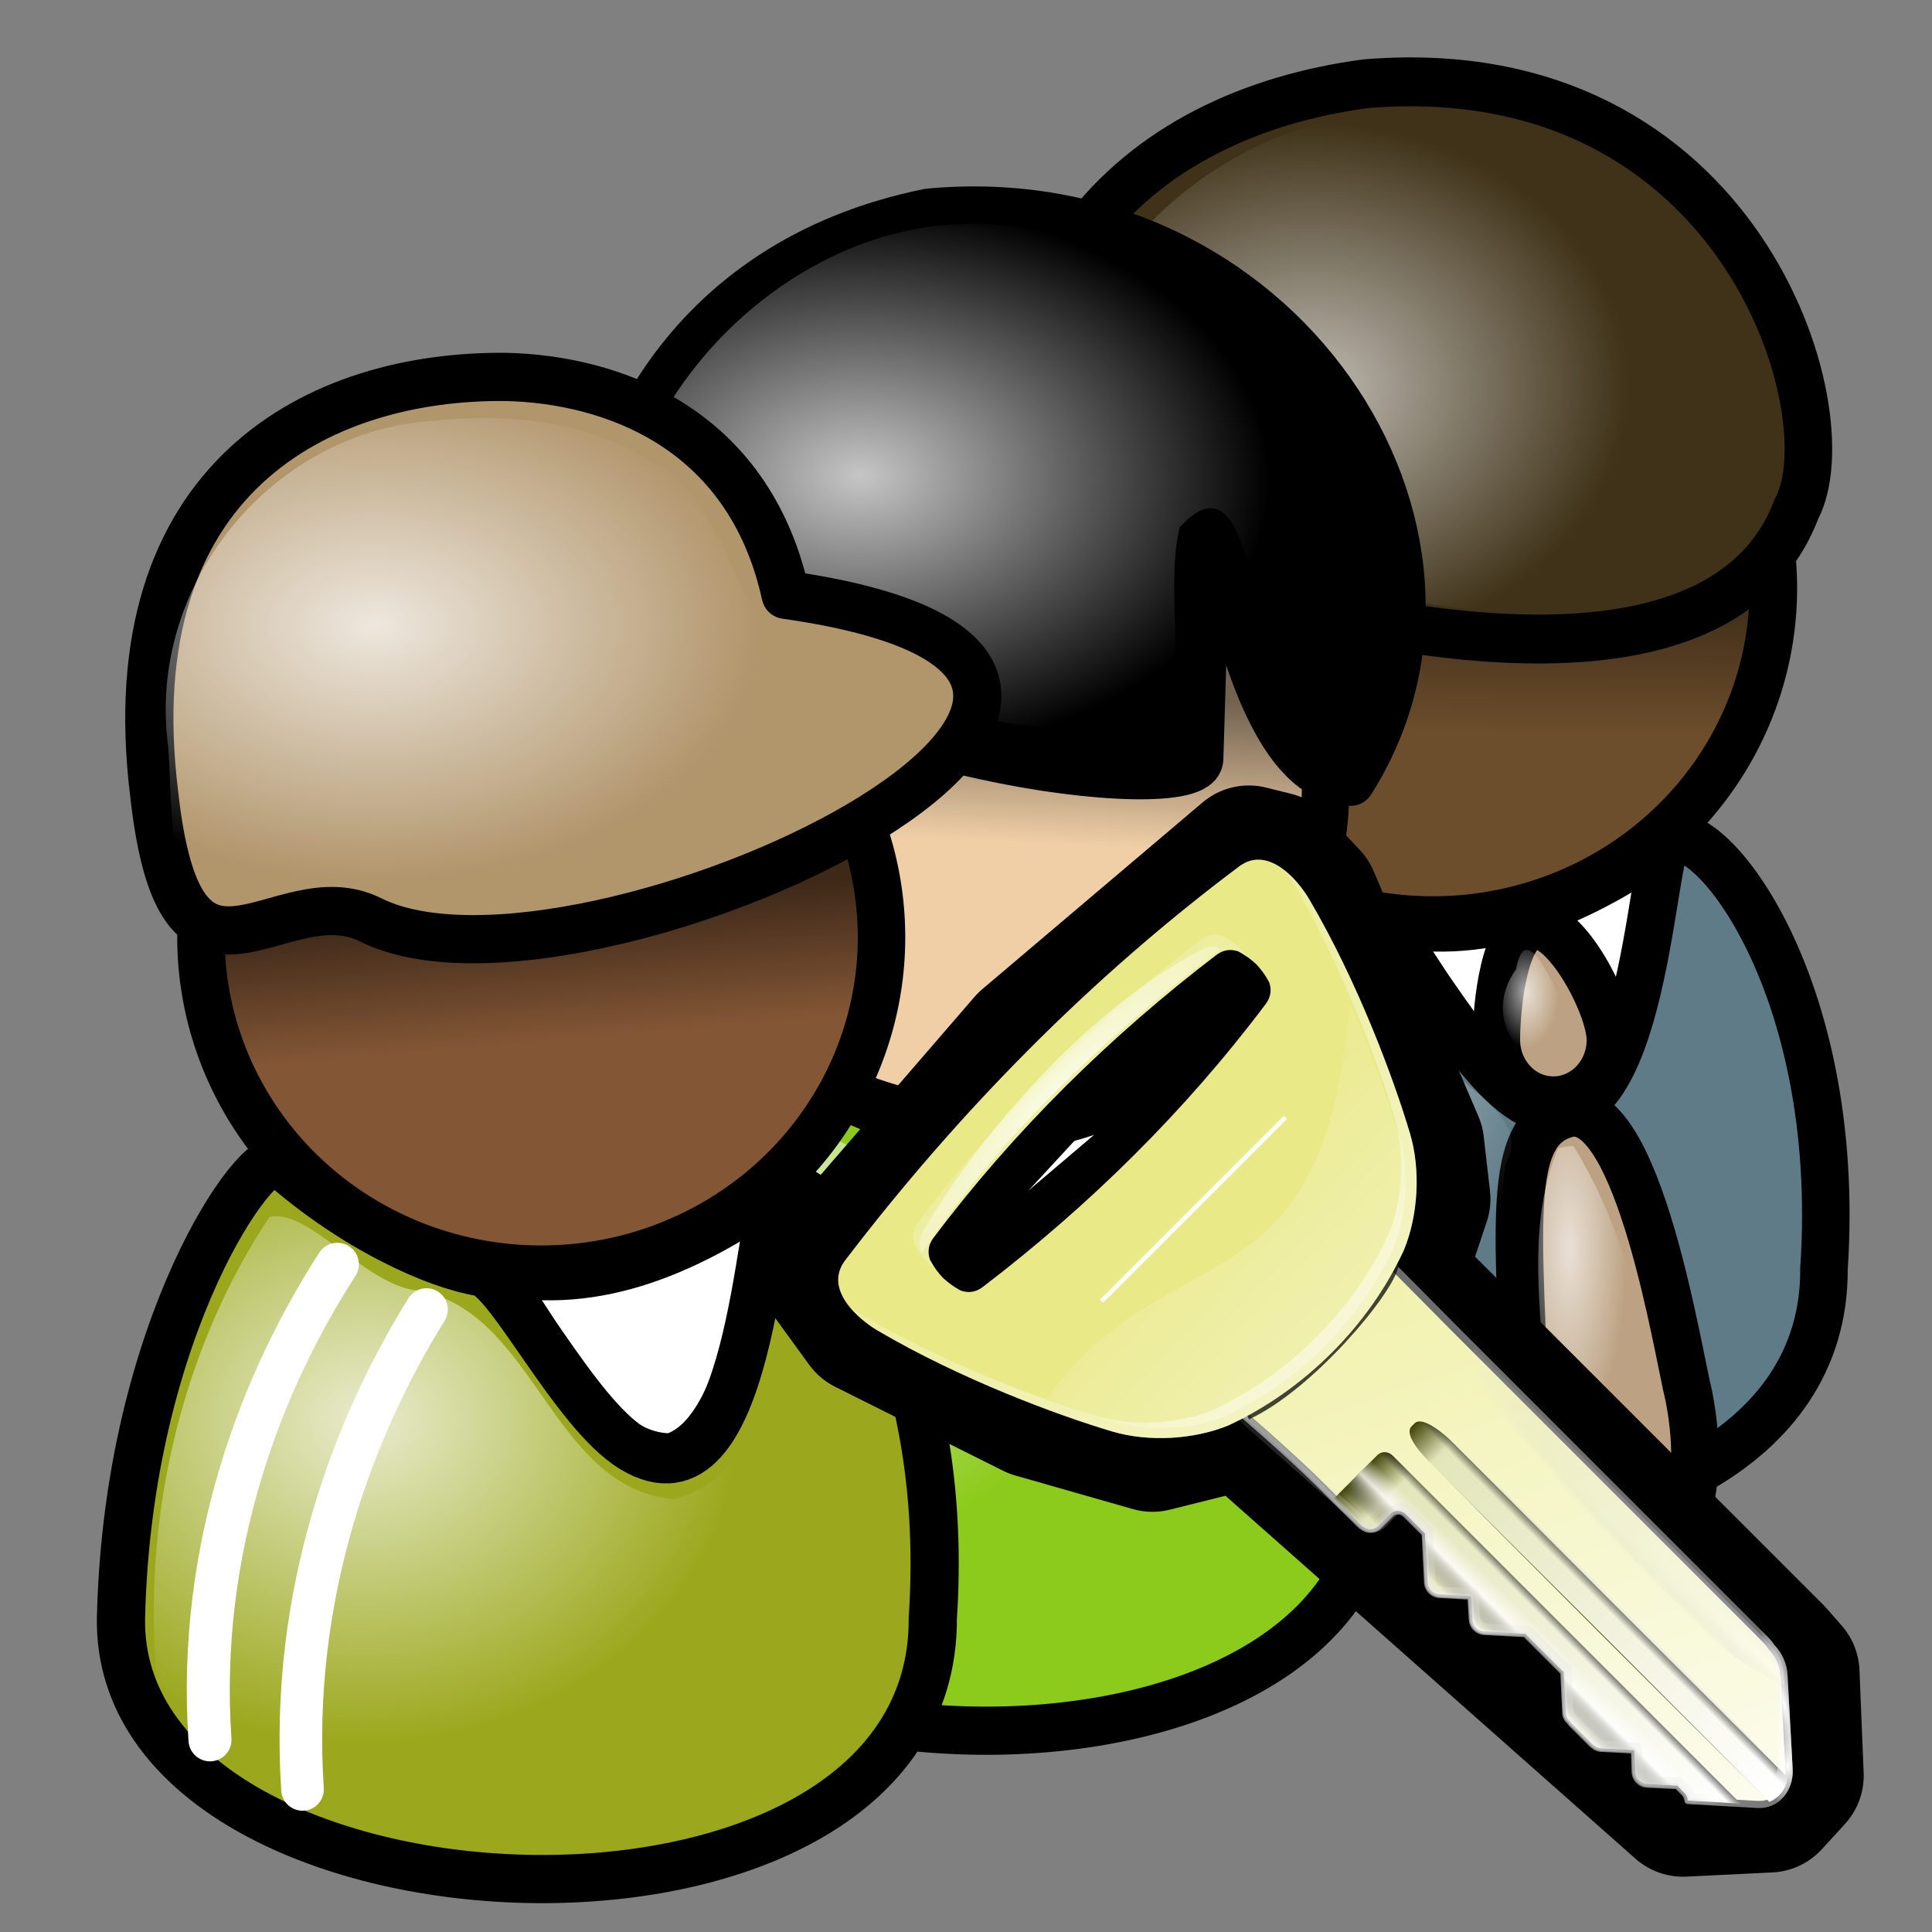 <?xml version="1.0" encoding="UTF-8" standalone="no"?>
<!-- Created with Inkscape (http://www.inkscape.org/) -->
<svg
   xmlns:dc="http://purl.org/dc/elements/1.1/"
   xmlns:cc="http://creativecommons.org/ns#"
   xmlns:rdf="http://www.w3.org/1999/02/22-rdf-syntax-ns#"
   xmlns:svg="http://www.w3.org/2000/svg"
   xmlns="http://www.w3.org/2000/svg"
   xmlns:xlink="http://www.w3.org/1999/xlink"
   xmlns:sodipodi="http://sodipodi.sourceforge.net/DTD/sodipodi-0.dtd"
   xmlns:inkscape="http://www.inkscape.org/namespaces/inkscape"
   height="400"
   id="svg1753"
   inkscape:export-filename="D:\web\xampp\htdocs\limesurvey\images\usergroup.png"
   inkscape:export-xdpi="9"
   inkscape:export-ydpi="9"
   inkscape:version="0.46"
   sodipodi:docbase="D:\Down\original art"
   sodipodi:docname="usergroup.svg"
   sodipodi:version="0.32"
   width="400"
   version="1.0"
   inkscape:output_extension="org.inkscape.output.svg.inkscape">
  <rect width="100%" height="100%" fill="#808080" stroke="none"/>
  <defs
     id="defs1755">
    <linearGradient
       inkscape:collect="always"
       xlink:href="#linearGradient3893"
       id="linearGradient4714"
       gradientUnits="userSpaceOnUse"
       gradientTransform="matrix(-0.81,0.81,-0.81,-0.81,213.315,61.59)"
       x1="97.785"
       y1="82.463"
       x2="97.785"
       y2="147.952" />
    <linearGradient
       inkscape:collect="always"
       xlink:href="#linearGradient3893"
       id="linearGradient4712"
       gradientUnits="userSpaceOnUse"
       gradientTransform="matrix(-0.776,0.776,-0.776,-0.776,243.36,24.197)"
       x1="153.06"
       y1="83.62"
       x2="153.599"
       y2="114.203" />
    <linearGradient
       id="linearGradient3893">
      <stop
         style="stop-color:white;stop-opacity:1"
         offset="0"
         id="stop3895" />
      <stop
         style="stop-color:white;stop-opacity:0"
         offset="1"
         id="stop3897" />
    </linearGradient>
    <radialGradient
       inkscape:collect="always"
       xlink:href="#linearGradient3893"
       id="radialGradient4710"
       gradientUnits="userSpaceOnUse"
       gradientTransform="matrix(-1.446,1.446,-0.24,-0.24,201.558,-68.898)"
       cx="93.312"
       cy="118.811"
       fx="93.312"
       fy="118.811"
       r="19.5" />
    <radialGradient
       inkscape:collect="always"
       xlink:href="#linearGradient4598"
       id="radialGradient4708"
       gradientUnits="userSpaceOnUse"
       gradientTransform="matrix(-0.16,3.11219e-2,-0.199,-1.021,145.906,149.476)"
       cx="136.016"
       cy="50.695"
       fx="136.016"
       fy="50.695"
       r="10.074" />
    <linearGradient
       id="linearGradient4598">
      <stop
         style="stop-color:white;stop-opacity:1"
         offset="0"
         id="stop4600" />
      <stop
         style="stop-color:white;stop-opacity:0"
         offset="1"
         id="stop4602" />
    </linearGradient>
    <radialGradient
       inkscape:collect="always"
       xlink:href="#linearGradient4598"
       id="radialGradient4706"
       gradientUnits="userSpaceOnUse"
       gradientTransform="matrix(-0.162,-1.5616123e-2,4.2734737e-2,-0.443,125.539,132.183)"
       cx="81.995"
       cy="50.862"
       fx="81.995"
       fy="50.862"
       r="10.074" />
    <radialGradient
       inkscape:collect="always"
       xlink:href="#linearGradient3146"
       id="radialGradient4704"
       gradientUnits="userSpaceOnUse"
       gradientTransform="matrix(0.561,0.561,4.4384256e-3,-4.4384256e-3,43.072,38.736)"
       cx="96.35"
       cy="66.807"
       fx="96.35"
       fy="66.807"
       r="31.65" />
    <linearGradient
       id="linearGradient3205">
      <stop
         style="stop-color:#575807;stop-opacity:1;"
         offset="0"
         id="stop3207" />
      <stop
         style="stop-color:black;stop-opacity:0"
         offset="1"
         id="stop3210" />
    </linearGradient>
    <radialGradient
       inkscape:collect="always"
       xlink:href="#linearGradient3205"
       id="radialGradient4702"
       gradientUnits="userSpaceOnUse"
       gradientTransform="matrix(0.561,0.561,1.7368026e-3,-1.7368026e-3,41.043,40.924)"
       cx="96.095"
       cy="62.475"
       fx="96.095"
       fy="62.475"
       r="30.95" />
    <radialGradient
       inkscape:collect="always"
       xlink:href="#linearGradient3146"
       id="radialGradient4700"
       gradientUnits="userSpaceOnUse"
       gradientTransform="matrix(0.82,0.82,8.7319387e-2,-8.7319387e-2,18.808,15.369)"
       cx="92.454"
       cy="71.239"
       fx="109.071"
       fy="64.12"
       r="29.345" />
    <radialGradient
       inkscape:collect="always"
       xlink:href="#linearGradient3146"
       id="radialGradient4698"
       gradientUnits="userSpaceOnUse"
       gradientTransform="matrix(0.552,0.389,6.0445562e-2,-9.375247e-2,27.294,62.087)"
       cx="40.083"
       cy="3.68"
       fx="40.083"
       fy="3.68"
       r="63.894" />
    <radialGradient
       inkscape:collect="always"
       xlink:href="#linearGradient3146"
       id="radialGradient4696"
       gradientUnits="userSpaceOnUse"
       gradientTransform="matrix(0.522,0.522,7.8526828e-2,-7.852668e-2,29.6,49.261)"
       cx="98.228"
       cy="44.294"
       fx="98.228"
       fy="44.294"
       r="63.894" />
    <linearGradient
       id="linearGradient3146">
      <stop
         style="stop-color:white;stop-opacity:1"
         offset="0"
         id="stop3148" />
      <stop
         style="stop-color:white;stop-opacity:0.498"
         offset="0"
         id="stop3183" />
      <stop
         style="stop-color:#ccc;stop-opacity:0.247"
         offset="0.75"
         id="stop3185" />
      <stop
         style="stop-color:white;stop-opacity:0"
         offset="1"
         id="stop3150" />
    </linearGradient>
    <radialGradient
       inkscape:collect="always"
       xlink:href="#linearGradient3146"
       id="radialGradient4694"
       gradientUnits="userSpaceOnUse"
       gradientTransform="matrix(0.522,0.522,7.8526828e-2,-7.852668e-2,29.6,49.261)"
       cx="98.228"
       cy="44.294"
       fx="98.228"
       fy="44.294"
       r="63.894" />
    <linearGradient
       id="linearGradient2930">
      <stop
         style="stop-color:black;stop-opacity:0.502"
         offset="0"
         id="stop2932" />
      <stop
         style="stop-color:black;stop-opacity:0"
         offset="0.137"
         id="stop2938" />
      <stop
         style="stop-color:white;stop-opacity:0"
         offset="0.295"
         id="stop2940" />
      <stop
         style="stop-color:white;stop-opacity:0.791"
         offset="0.585"
         id="stop2942" />
      <stop
         style="stop-color:black;stop-opacity:0"
         offset="1"
         id="stop2934" />
    </linearGradient>
    <linearGradient
       inkscape:collect="always"
       xlink:href="#linearGradient2930"
       id="linearGradient4692"
       gradientUnits="userSpaceOnUse"
       gradientTransform="matrix(0.611,0.611,0.547,-0.547,1.162,68.36)"
       x1="94.156"
       y1="58.844"
       x2="94.156"
       y2="50.607" />
    <linearGradient
       id="linearGradient2917">
      <stop
         style="stop-color:black;stop-opacity:1"
         offset="0"
         id="stop2919" />
      <stop
         style="stop-color:black;stop-opacity:0"
         offset="1"
         id="stop2921" />
    </linearGradient>
    <linearGradient
       inkscape:collect="always"
       xlink:href="#linearGradient2917"
       id="linearGradient4690"
       gradientUnits="userSpaceOnUse"
       gradientTransform="matrix(0.611,0.611,0.547,-0.547,1.162,68.36)"
       x1="94.478"
       y1="67.147"
       x2="94.478"
       y2="64.643" />
    <linearGradient
       inkscape:collect="always"
       xlink:href="#linearGradient2890"
       id="linearGradient4688"
       gradientUnits="userSpaceOnUse"
       gradientTransform="matrix(0.611,0.611,0.547,-0.547,1.162,68.36)"
       x1="64.156"
       y1="63.797"
       x2="127.315"
       y2="63.797" />
    <linearGradient
       id="linearGradient2890">
      <stop
         style="stop-color:#3f4206;stop-opacity:1;"
         offset="0"
         id="stop2892" />
      <stop
         style="stop-color:#e3e5b9;stop-opacity:1;"
         offset="0.077"
         id="stop2898" />
      <stop
         style="stop-color:white;stop-opacity:1"
         offset="1"
         id="stop2894" />
    </linearGradient>
    <linearGradient
       inkscape:collect="always"
       xlink:href="#linearGradient2890"
       id="linearGradient4686"
       gradientUnits="userSpaceOnUse"
       gradientTransform="matrix(0.611,0.611,0.547,-0.547,1.162,68.36)"
       x1="63.498"
       y1="49.156"
       x2="124.625"
       y2="49.156" />
    <linearGradient
       id="linearGradient3160">
      <stop
         style="stop-color:#656565;stop-opacity:1"
         offset="0"
         id="stop3162" />
      <stop
         style="stop-color:#a6a6a6;stop-opacity:1"
         offset="1"
         id="stop3164" />
    </linearGradient>
    <linearGradient
       inkscape:collect="always"
       xlink:href="#linearGradient3160"
       id="linearGradient4684"
       gradientUnits="userSpaceOnUse"
       gradientTransform="matrix(0.561,0.561,0.502,-0.502,9.766,72.201)"
       x1="34.981"
       y1="89.297"
       x2="34.981"
       y2="6.875" />
    <linearGradient
       id="linearGradient3225">
      <stop
         style="stop-color:white;stop-opacity:1"
         offset="0"
         id="stop3227" />
      <stop
         style="stop-color:#e7e874;stop-opacity:1;"
         offset="1"
         id="stop3229" />
    </linearGradient>
    <linearGradient
       inkscape:collect="always"
       xlink:href="#linearGradient3225"
       id="linearGradient4682"
       gradientUnits="userSpaceOnUse"
       gradientTransform="matrix(0.611,0.611,0.547,-0.547,1.162,68.36)"
       x1="132.779"
       y1="22.708"
       x2="-20.654"
       y2="91.103" />
    <inkscape:perspective
       sodipodi:type="inkscape:persp3d"
       inkscape:vp_x="0 : 200 : 1"
       inkscape:vp_y="0 : 1000 : 0"
       inkscape:vp_z="400 : 200 : 1"
       inkscape:persp3d-origin="200 : 133.33333 : 1"
       id="perspective5020" />
    <linearGradient
       id="linearGradient4358">
      <stop
         id="stop4359"
         offset="0"
         style="stop-color:#000;stop-opacity:1;" />
      <stop
         id="stop4360"
         offset="1"
         style="stop-color:#fff;stop-opacity:1;" />
    </linearGradient>
    <linearGradient
       id="linearGradient4362">
      <stop
         id="stop4363"
         offset="0"
         style="stop-color:#ffffff;stop-opacity:0.667;" />
      <stop
         id="stop4364"
         offset="1"
         style="stop-color:#ffffff;stop-opacity:0;" />
    </linearGradient>
    <linearGradient
       id="linearGradient4376">
      <stop
         id="stop4377"
         offset="0"
         style="stop-color:#000000;stop-opacity:0.526;" />
      <stop
         id="stop4378"
         offset="1"
         style="stop-color:#000000;stop-opacity:0;" />
    </linearGradient>
    <linearGradient
       id="linearGradient4384">
      <stop
         id="stop4385"
         offset="0"
         style="stop-color:#ffffff;stop-opacity:0.775;" />
      <stop
         id="stop4386"
         offset="1"
         style="stop-color:#ffffff;stop-opacity:0;" />
    </linearGradient>
    <linearGradient
       id="linearGradient1815"
       inkscape:collect="always"
       x1="0.568"
       x2="0.56"
       xlink:href="#linearGradient4376"
       y1="1.8492152e-015"
       y2="0.469" />
    <radialGradient
       cx="0.34"
       cy="0.453"
       fx="0.347"
       fy="0.461"
       id="radialGradient1818"
       inkscape:collect="always"
       r="0.432"
       xlink:href="#linearGradient4362" />
    <radialGradient
       cx="0.273"
       cy="0.312"
       fx="0.28"
       fy="0.305"
       id="radialGradient1822"
       inkscape:collect="always"
       r="0.4"
       xlink:href="#linearGradient4362" />
    <radialGradient
       cx="0.22"
       cy="0.242"
       fx="0.26"
       fy="0.258"
       id="radialGradient1824"
       inkscape:collect="always"
       r="0.5"
       xlink:href="#linearGradient4362" />
    <radialGradient
       cx="0.349"
       cy="0.375"
       fx="0.349"
       fy="0.375"
       id="radialGradient1828"
       inkscape:collect="always"
       r="0.5"
       xlink:href="#linearGradient4362" />
    <radialGradient
       xlink:href="#linearGradient4384"
       r="27.349"
       inkscape:collect="always"
       id="radialGradient2865"
       fy="91.03"
       fx="39.52"
       cy="91.885"
       cx="39.884"
       gradientTransform="scale(1.095,0.913)"
       gradientUnits="userSpaceOnUse" />
    <radialGradient
       xlink:href="#linearGradient4384"
       r="26.432"
       inkscape:collect="always"
       id="radialGradient2862"
       fy="29.104"
       fx="42.672"
       cy="29.482"
       cx="42.425"
       gradientTransform="scale(1.234,0.81)"
       gradientUnits="userSpaceOnUse" />
    <linearGradient
       y2="58.102"
       y1="45.501"
       xlink:href="#linearGradient4376"
       x2="51.493"
       x1="52.12"
       inkscape:collect="always"
       id="linearGradient2860"
       gradientTransform="scale(1.099,0.91)"
       gradientUnits="userSpaceOnUse" />
    <linearGradient
       id="linearGradient2006">
      <stop
         style="stop-color:#000;stop-opacity:1;"
         offset="0"
         id="stop2008" />
      <stop
         style="stop-color:#fff;stop-opacity:1;"
         offset="1"
         id="stop2010" />
    </linearGradient>
    <linearGradient
       id="linearGradient2000">
      <stop
         style="stop-color:#ffffff;stop-opacity:0.667;"
         offset="0"
         id="stop2002" />
      <stop
         style="stop-color:#ffffff;stop-opacity:0;"
         offset="1"
         id="stop2004" />
    </linearGradient>
    <linearGradient
       id="linearGradient1994">
      <stop
         style="stop-color:#000000;stop-opacity:0.526;"
         offset="0"
         id="stop1996" />
      <stop
         style="stop-color:#000000;stop-opacity:0;"
         offset="1"
         id="stop1998" />
    </linearGradient>
    <linearGradient
       id="linearGradient1988">
      <stop
         style="stop-color:#ffffff;stop-opacity:0.775;"
         offset="0"
         id="stop1990" />
      <stop
         style="stop-color:#ffffff;stop-opacity:0;"
         offset="1"
         id="stop1992" />
    </linearGradient>
    <radialGradient
       xlink:href="#linearGradient4384"
       r="27.319"
       inkscape:collect="always"
       id="radialGradient2929"
       fy="95.456"
       fx="46.528"
       cy="95.456"
       cx="46.164"
       gradientTransform="scale(1.096,0.912)"
       gradientUnits="userSpaceOnUse" />
    <radialGradient
       xlink:href="#linearGradient4384"
       r="24.41"
       inkscape:collect="always"
       id="radialGradient2927"
       fy="32.698"
       fx="41.394"
       cy="32.698"
       cx="41.394"
       gradientTransform="scale(1.248,0.802)"
       gradientUnits="userSpaceOnUse" />
    <linearGradient
       y2="72.524"
       y1="59.804"
       xlink:href="#linearGradient4376"
       x2="54.228"
       x1="52.531"
       inkscape:collect="always"
       id="linearGradient2925"
       gradientTransform="scale(1.254,0.797)"
       gradientUnits="userSpaceOnUse" />
    <linearGradient
       id="linearGradient2121">
      <stop
         style="stop-color:#000;stop-opacity:1;"
         offset="0"
         id="stop2123" />
      <stop
         style="stop-color:#fff;stop-opacity:1;"
         offset="1"
         id="stop2125" />
    </linearGradient>
    <linearGradient
       id="linearGradient2115">
      <stop
         style="stop-color:#ffffff;stop-opacity:0.667;"
         offset="0"
         id="stop2117" />
      <stop
         style="stop-color:#ffffff;stop-opacity:0;"
         offset="1"
         id="stop2119" />
    </linearGradient>
    <linearGradient
       id="linearGradient2109">
      <stop
         style="stop-color:#000000;stop-opacity:0.526;"
         offset="0"
         id="stop2111" />
      <stop
         style="stop-color:#000000;stop-opacity:0;"
         offset="1"
         id="stop2113" />
    </linearGradient>
    <linearGradient
       id="linearGradient2103">
      <stop
         style="stop-color:#ffffff;stop-opacity:0.775;"
         offset="0"
         id="stop2105" />
      <stop
         style="stop-color:#ffffff;stop-opacity:0;"
         offset="1"
         id="stop2107" />
    </linearGradient>
    <linearGradient
       inkscape:collect="always"
       xlink:href="#linearGradient4376"
       id="linearGradient2176"
       x1="51.551"
       y1="58.03"
       x2="51.228"
       y2="75.77"
       gradientTransform="scale(1.352,0.74)"
       gradientUnits="userSpaceOnUse" />
    <radialGradient
       inkscape:collect="always"
       xlink:href="#linearGradient4362"
       id="radialGradient2178"
       cx="47.825"
       cy="32.838"
       fx="48.241"
       fy="33.247"
       r="22.618"
       gradientTransform="scale(1.122,0.892)"
       gradientUnits="userSpaceOnUse" />
    <radialGradient
       inkscape:collect="always"
       xlink:href="#linearGradient4362"
       id="radialGradient2180"
       cx="45.14"
       cy="88.323"
       fx="45.506"
       fy="87.893"
       r="22.009"
       gradientTransform="scale(1.091,0.916)"
       gradientUnits="userSpaceOnUse" />
    <radialGradient
       inkscape:collect="always"
       xlink:href="#linearGradient4362"
       id="radialGradient2182"
       cx="131.166"
       cy="53.647"
       fx="131.861"
       fy="53.918"
       r="8.685"
       gradientTransform="scale(0.564,1.772)"
       gradientUnits="userSpaceOnUse" />
    <radialGradient
       inkscape:collect="always"
       xlink:href="#linearGradient4362"
       id="radialGradient2184"
       cx="91.339"
       cy="58.806"
       fx="91.339"
       fy="58.806"
       r="3.331"
       gradientTransform="scale(0.776,1.289)"
       gradientUnits="userSpaceOnUse" />
    <linearGradient
       inkscape:collect="always"
       xlink:href="#linearGradient4376"
       id="linearGradient3102"
       gradientUnits="userSpaceOnUse"
       gradientTransform="scale(1.099,0.91)"
       x1="52.12"
       y1="45.501"
       x2="51.493"
       y2="58.102" />
    <radialGradient
       inkscape:collect="always"
       xlink:href="#linearGradient4384"
       id="radialGradient3104"
       gradientUnits="userSpaceOnUse"
       gradientTransform="scale(1.234,0.81)"
       cx="42.425"
       cy="29.482"
       fx="42.672"
       fy="29.104"
       r="26.432" />
    <radialGradient
       inkscape:collect="always"
       xlink:href="#linearGradient4384"
       id="radialGradient3106"
       gradientUnits="userSpaceOnUse"
       gradientTransform="scale(1.095,0.913)"
       cx="39.884"
       cy="91.885"
       fx="39.52"
       fy="91.03"
       r="27.349" />
    <radialGradient
       inkscape:collect="always"
       xlink:href="#linearGradient4384"
       id="radialGradient3111"
       gradientUnits="userSpaceOnUse"
       gradientTransform="matrix(2.872,0,0,2.466,40.103,30.8)"
       cx="39.884"
       cy="91.885"
       fx="39.52"
       fy="91.03"
       r="27.349" />
    <radialGradient
       inkscape:collect="always"
       xlink:href="#linearGradient4384"
       id="radialGradient3114"
       gradientUnits="userSpaceOnUse"
       gradientTransform="matrix(3.237,0,0,2.188,40.103,34.8)"
       cx="42.425"
       cy="29.482"
       fx="42.672"
       fy="29.104"
       r="26.432" />
    <linearGradient
       inkscape:collect="always"
       xlink:href="#linearGradient4376"
       id="linearGradient3117"
       gradientUnits="userSpaceOnUse"
       gradientTransform="matrix(2.883,0,0,2.457,40.103,30.8)"
       x1="52.12"
       y1="45.501"
       x2="51.493"
       y2="58.102" />
    <radialGradient
       inkscape:collect="always"
       xlink:href="#linearGradient4384"
       id="radialGradient3124"
       gradientUnits="userSpaceOnUse"
       gradientTransform="matrix(2.875,0,0,2.463,-57.952,58.705)"
       cx="46.164"
       cy="95.456"
       fx="46.528"
       fy="95.456"
       r="27.319" />
    <radialGradient
       inkscape:collect="always"
       xlink:href="#linearGradient4384"
       id="radialGradient3129"
       gradientUnits="userSpaceOnUse"
       gradientTransform="matrix(3.272,0,0,2.164,-57.952,58.705)"
       cx="41.394"
       cy="32.698"
       fx="41.394"
       fy="32.698"
       r="24.41" />
    <linearGradient
       inkscape:collect="always"
       xlink:href="#linearGradient4376"
       id="linearGradient3132"
       gradientUnits="userSpaceOnUse"
       gradientTransform="matrix(3.29,0,0,2.152,-57.952,58.705)"
       x1="52.531"
       y1="59.804"
       x2="54.228"
       y2="72.524" />
    <linearGradient
       y2="186.928"
       x2="355.932"
       y1="169.246"
       x1="329.03"
       gradientTransform="matrix(6.904,0,0,6.904,-2213.802,-1059.134)"
       gradientUnits="userSpaceOnUse"
       id="linearGradient4587"
       xlink:href="#linearGradient3573"
       inkscape:collect="always" />
    <linearGradient
       y2="196.506"
       x2="353.079"
       y1="155.593"
       x1="305.391"
       gradientTransform="matrix(5.242,0,0,5.242,-1199.678,-217.422)"
       gradientUnits="userSpaceOnUse"
       id="linearGradient1677"
       xlink:href="#linearGradient3573"
       inkscape:collect="always" />
    <linearGradient
       gradientTransform="matrix(2.041,0,0,1.53,-310.469,-1084.197)"
       gradientUnits="userSpaceOnUse"
       y2="855.399"
       x2="306.244"
       y1="795.723"
       x1="224.356"
       id="linearGradient4486"
       xlink:href="#linearGradient4468"
       inkscape:collect="always" />
    <linearGradient
       gradientTransform="matrix(2.041,0,0,1.53,-317.02,-1081.576)"
       gradientUnits="userSpaceOnUse"
       y2="933.877"
       x2="305.634"
       y1="903.048"
       x1="231.958"
       id="linearGradient4484"
       xlink:href="#linearGradient4468"
       inkscape:collect="always" />
    <linearGradient
       gradientUnits="userSpaceOnUse"
       y2="928.008"
       x2="365.602"
       y1="928.008"
       x1="262.135"
       id="linearGradient3313"
       xlink:href="#linearGradient3307"
       inkscape:collect="always" />
    <linearGradient
       gradientUnits="userSpaceOnUse"
       y2="1022.327"
       x2="297.127"
       y1="938.761"
       x1="250.024"
       id="linearGradient17281"
       xlink:href="#linearGradient17275"
       inkscape:collect="always" />
    <linearGradient
       gradientUnits="userSpaceOnUse"
       y2="938.793"
       x2="383.51"
       y1="880.098"
       x1="301.051"
       id="linearGradient17273"
       xlink:href="#linearGradient17267"
       inkscape:collect="always" />
    <linearGradient
       id="linearGradient2232">
      <stop
         id="stop2234"
         offset="0"
         style="stop-color:#0030ff;stop-opacity:1;" />
      <stop
         id="stop2236"
         offset="1"
         style="stop-color:#02116f;stop-opacity:1;" />
    </linearGradient>
    <linearGradient
       id="linearGradient2244">
      <stop
         style="stop-color:#6fff58;stop-opacity:1;"
         offset="0"
         id="stop2246" />
      <stop
         style="stop-color:#327e29;stop-opacity:1;"
         offset="1"
         id="stop2248" />
    </linearGradient>
    <linearGradient
       id="linearGradient2250">
      <stop
         id="stop2252"
         offset="0"
         style="stop-color:#ff0000;stop-opacity:1;" />
      <stop
         id="stop2254"
         offset="1"
         style="stop-color:#850000;stop-opacity:1;" />
    </linearGradient>
    <linearGradient
       id="linearGradient9578">
      <stop
         id="stop9580"
         offset="0"
         style="stop-color:#ffffff;stop-opacity:1;" />
      <stop
         id="stop9582"
         offset="1"
         style="stop-color:#d3d3d3;stop-opacity:1;" />
    </linearGradient>
    <linearGradient
       id="linearGradient17267">
      <stop
         id="stop17269"
         offset="0"
         style="stop-color:#ffeb00;stop-opacity:1;" />
      <stop
         id="stop17271"
         offset="1"
         style="stop-color:#e3ad1a;stop-opacity:1;" />
    </linearGradient>
    <linearGradient
       id="linearGradient17275">
      <stop
         id="stop17277"
         offset="0"
         style="stop-color:#ffb300;stop-opacity:1;" />
      <stop
         id="stop17279"
         offset="1"
         style="stop-color:#978b71;stop-opacity:1;" />
    </linearGradient>
    <linearGradient
       id="linearGradient3307">
      <stop
         id="stop3309"
         offset="0"
         style="stop-color:#b2b10d;stop-opacity:1;" />
      <stop
         id="stop3311"
         offset="1"
         style="stop-color:#b77a16;stop-opacity:1;" />
    </linearGradient>
    <linearGradient
       gradientTransform="matrix(5.242,0,0,5.242,-1269.326,-67.203)"
       gradientUnits="userSpaceOnUse"
       y2="196.506"
       x2="353.079"
       y1="155.593"
       x1="305.391"
       id="linearGradient3579"
       xlink:href="#linearGradient3573"
       inkscape:collect="always" />
    <linearGradient
       id="linearGradient3573">
      <stop
         id="stop3575"
         offset="0"
         style="stop-color:#f2e300;stop-opacity:1;" />
      <stop
         id="stop3577"
         offset="1"
         style="stop-color:#e9ad26;stop-opacity:1;" />
    </linearGradient>
    <linearGradient
       id="linearGradient4468">
      <stop
         id="stop4470"
         offset="0"
         style="stop-color:#ff0000;stop-opacity:1;" />
      <stop
         id="stop4472"
         offset="1"
         style="stop-color:#7c0000;stop-opacity:1;" />
    </linearGradient>
  </defs>
  <sodipodi:namedview
     bordercolor="#666666"
     borderopacity="1.0"
     id="base"
     inkscape:cx="200"
     inkscape:cy="200"
     inkscape:pageopacity="0.0"
     inkscape:pageshadow="2"
     inkscape:window-height="937"
     inkscape:window-width="1272"
     inkscape:window-x="220"
     inkscape:window-y="103"
     inkscape:zoom="1.8525"
     pagecolor="#ffffff"
     inkscape:current-layer="svg1753"
     width="400px"
     height="400px"
     showgrid="false" />
  <g
     id="g2163"
     transform="matrix(2.623,0,0,2.7,129.973,0.737)">
    <path
       transform="translate(-5.147184e-2,2.376)"
       style="fill:white;fill-opacity:1;fill-rule:evenodd;stroke:black;stroke-width:3.75;stroke-linecap:round;stroke-linejoin:round;stroke-miterlimit:4;stroke-opacity:1"
       sodipodi:nodetypes="cccc"
       id="path9383"
       d="M 59.385,67.874 C 64.134,73.058 67.156,82.345 73.849,82.345 C 80.325,80.545 81.189,65.138 82.052,61.827 C 74.712,66.866 67.156,69.746 59.385,67.874 z " />
    <path
       transform="matrix(0.441,0,0,0.441,-2.724,13.829)"
       style="fill:#6d4e2c;fill-opacity:1;fill-rule:evenodd;stroke:black;stroke-width:8.504;stroke-linecap:round;stroke-linejoin:round;stroke-miterlimit:4;stroke-opacity:1"
       sodipodi:type="arc"
       sodipodi:ry="57.825485"
       sodipodi:rx="60.94183"
       sodipodi:cy="70.290855"
       sodipodi:cx="150.27701"
       id="path3713"
       d="M 211.219 70.291 A 60.942 57.825 0 1 1  89.335,70.291 A 60.942 57.825 0 1 1  211.219 70.291 z" />
    <path
       transform="translate(-5.147184e-2,2.376)"
       style="fill:#5e7b87;fill-opacity:1;fill-rule:evenodd;stroke:black;stroke-width:3.75;stroke-linecap:round;stroke-linejoin:round;stroke-miterlimit:4;stroke-opacity:1"
       sodipodi:nodetypes="ccssssc"
       id="path4369"
       d="M 30.386,94.681 C 29.996,119.877 94.625,122.758 94.469,94.681 C 96.014,72.352 84.908,59.656 82.149,61.815 C 80.747,62.911 80.227,87.251 70.759,81.652 C 66.156,78.93 61.008,68.475 58.755,68.128 C 55.356,67.605 48.847,64.853 42.869,59.702 C 41.301,58.351 30.916,72.241 30.386,94.681 z " />
    <path
       transform="translate(-5.147184e-2,2.376)"
       style="fill:#3f3218;fill-opacity:1;fill-rule:evenodd;stroke:black;stroke-width:3.75;stroke-linecap:round;stroke-linejoin:round;stroke-miterlimit:4;stroke-opacity:1"
       sodipodi:nodetypes="ccccc"
       id="path11309"
       d="M 58.301,3.772 C 40.391,6.093 25.528,18.342 31.472,46.203 C 33.186,55.946 40.731,60.015 43.5,41.254 C 51.397,43.74 85.597,53.698 92.306,36.357 C 96.299,29.189 87.993,1.39 58.301,3.772 z " />
    <path
       transform="translate(-5.147184e-2,2.376)"
       style="fill:#bca282;fill-opacity:1;fill-rule:evenodd;stroke:black;stroke-width:3.75;stroke-linecap:round;stroke-linejoin:round;stroke-miterlimit:4;stroke-opacity:1"
       sodipodi:nodetypes="cccc"
       id="path11942"
       d="M 70.933,109.869 C 70.786,93.178 68.667,83.891 74.38,82.666 C 79.877,81.773 82.944,101.097 83.807,104.409 C 86.996,120.426 73.319,123.177 70.933,109.869 z " />
    <path
       style="fill:url(#linearGradient2176);fill-opacity:1;fill-rule:evenodd;stroke:none;stroke-width:8.504;stroke-linecap:round;stroke-linejoin:round;stroke-miterlimit:4;stroke-opacity:1"
       id="path1811"
       d="M 91.511,42.932 C 81.627,55.104 52.093,46.533 44.823,44.244 C 43.854,50.81 42.289,54.442 40.604,56.151 C 44.877,64.869 54.126,70.932 64.917,70.932 C 79.747,70.932 91.761,59.511 91.761,45.432 C 91.761,44.574 91.598,43.768 91.511,42.932 z " />
    <path
       style="fill:url(#radialGradient2178);fill-opacity:1;fill-rule:evenodd;stroke:none;stroke-width:3.75;stroke-linecap:round;stroke-linejoin:round;stroke-miterlimit:4;stroke-opacity:1"
       id="path1817"
       d="M 59.906,8.25 C 46.039,9.269 33.309,20.563 33.733,35.024 C 33.959,41.485 33.173,50.157 38.281,54.781 C 43.657,52.494 39.741,41.364 46.309,42.075 C 59.627,45.542 75.238,50.274 88.025,43.026 C 97.369,34.976 89.965,20.941 82.303,14.482 C 76.113,9.317 67.784,7.687 59.906,8.25 z " />
    <path
       style="fill:url(#radialGradient2180);fill-opacity:1;fill-rule:evenodd;stroke:none;stroke-width:3.75;stroke-linecap:round;stroke-linejoin:round;stroke-miterlimit:4;stroke-opacity:1"
       id="path1819"
       d="M 42.062,65.812 C 34.926,76.262 31.515,89.812 33.344,102.281 C 40.404,114.602 56.866,116.477 69.75,115.25 C 68.688,106.702 68.109,97.602 69.285,89.01 C 71.781,84.581 63.472,82.701 62.406,78.312 C 59.097,71.073 49.999,71.89 44.754,66.63 C 43.884,66.427 42.803,64.059 42.062,65.812 z M 83.25,69.719 C 82.104,75.025 81.57,80.751 78.219,85.25 C 83.402,92.182 84.744,101.364 86.125,109.719 C 95.701,102.983 92.988,89.379 90.774,79.606 C 89.774,75.737 86.436,67.658 83.61,68.222 C 83.532,68.546 83.292,69.544 83.25,69.719 z " />
    <path
       style="fill:url(#radialGradient2182);fill-opacity:1;fill-rule:evenodd;stroke:none;stroke-width:3.75;stroke-linecap:round;stroke-linejoin:round;stroke-miterlimit:4;stroke-opacity:1"
       id="path1823"
       d="M 73.438,87.781 C 70.175,95.277 73.098,104.187 72.438,112.219 C 72.235,119.476 82.131,121.103 81.647,112.926 C 81.142,104.273 79.343,94.982 74.656,87.625 C 74.469,87.573 73.656,87.677 73.438,87.781 z " />
    <path
       style="fill:#bca282;fill-opacity:1;fill-rule:evenodd;stroke:black;stroke-width:3.75;stroke-linecap:round;stroke-linejoin:round;stroke-miterlimit:4;stroke-dasharray:none;stroke-opacity:1"
       sodipodi:nodetypes="ccccc"
       id="path1825"
       d="M 77.562,79.467 C 77.562,82.047 75.546,84.141 73.061,84.141 C 70.576,84.141 68.56,82.047 68.56,79.467 C 68.56,76.886 69.191,70.637 71.676,70.637 C 74.161,70.637 77.562,76.886 77.562,79.467 z " />
    <path
       style="fill:url(#radialGradient2184);fill-opacity:1;fill-rule:evenodd;stroke:none;stroke-width:3.75;stroke-linecap:round;stroke-linejoin:round;stroke-miterlimit:4;stroke-opacity:1"
       id="path1827"
       d="M 70.125,74.031 C 65.974,79.693 75.524,85.075 74.094,77.188 C 73.433,76.154 70.89,69.735 70.125,74.031 z " />
  </g>
  <path
     d="M 193.036,231.967 C 205.493,245.963 213.42,271.04 230.973,271.04 C 247.96,266.18 250.225,224.581 252.49,215.639 C 233.238,229.246 213.42,237.022 193.036,231.967 z "
     id="path2017"
     sodipodi:nodetypes="cccc"
     style="fill:white;fill-opacity:1;fill-rule:evenodd;stroke:black;stroke-width:9.979;stroke-linecap:round;stroke-linejoin:round;stroke-miterlimit:4;stroke-opacity:1" />
  <path
     d="M 211.219 70.291 A 60.942 57.825 0 1 1  89.335,70.291 A 60.942 57.825 0 1 1  211.219 70.291 z"
     id="path2019"
     sodipodi:cx="150.27701"
     sodipodi:cy="70.290855"
     sodipodi:rx="60.94183"
     sodipodi:ry="57.825485"
     sodipodi:type="arc"
     style="fill:#f0cfa7;fill-opacity:1;fill-rule:evenodd;stroke:black;stroke-width:8.504;stroke-linecap:round;stroke-linejoin:round;stroke-miterlimit:4;stroke-opacity:1"
     transform="matrix(1.156,0,0,1.191,30.269,79.624)" />
  <path
     d="M 116.977,304.347 C 115.953,372.379 285.467,380.159 285.057,304.347 C 289.109,244.058 259.981,209.779 252.743,215.607 C 249.068,218.566 247.702,284.285 222.869,269.169 C 210.796,261.82 197.293,233.59 191.384,232.654 C 182.469,231.24 165.397,223.809 149.719,209.902 C 145.605,206.253 118.366,243.758 116.977,304.347 z "
     id="path2021"
     sodipodi:nodetypes="ccssssc"
     style="fill:#8ccb1b;fill-opacity:1;fill-rule:evenodd;stroke:black;stroke-width:9.979;stroke-linecap:round;stroke-linejoin:round;stroke-miterlimit:4;stroke-opacity:1" />
  <path
     d="M 192.329,44.024 C 90.019,64.713 121.53,209.564 154.679,130.353 C 161.47,154.399 248.01,167.023 248.297,157.092 C 251.317,51.951 249.675,161.131 279.643,161.85 C 312.378,110.23 264.845,37.264 192.329,44.024 z "
     id="path14564"
     sodipodi:nodetypes="ccscc"
     style="fill:black;fill-opacity:1;fill-rule:evenodd;stroke:black;stroke-width:9.979;stroke-linecap:round;stroke-linejoin:round;stroke-miterlimit:4;stroke-opacity:1" />
  <path
     d="M 249.593,113.501 C 248.613,115.78 248.176,127.923 247.298,158.474 C 247.011,168.405 160.404,155.773 153.613,131.727 C 146.326,149.139 139.256,155.221 133.532,154.677 C 133.037,157.97 132.548,161.292 132.548,164.718 C 132.548,202.731 164.139,233.57 203.038,233.57 C 241.936,233.57 273.445,202.731 273.445,164.718 C 273.445,163.681 273.164,162.707 273.117,161.681 C 258.96,154.271 253.485,121.388 250.823,114.429 C 250.443,114.084 249.981,113.838 249.593,113.501 z "
     id="path2856"
     style="fill:url(#linearGradient3117);fill-opacity:1;fill-rule:evenodd;stroke:none;stroke-width:8.504;stroke-linecap:round;stroke-linejoin:round;stroke-miterlimit:4;stroke-opacity:1" />
  <path
     d="M 149.682,222.596 C 131.128,250.445 122.641,286.021 126.077,319.462 C 142.797,354.607 187.49,359.467 221.376,356.887 C 249.503,355.222 285.484,337.785 282.219,303.599 C 282.695,276.733 278.596,246.119 259.023,226.646 C 253.411,245.295 255.445,275.061 233.204,281.576 C 207.093,279.39 204.469,241.266 178.8,238.174 C 168.345,235.698 158.004,222.741 149.682,222.596 z "
     id="path2864"
     style="fill:url(#radialGradient3111);fill-opacity:1;fill-rule:evenodd;stroke:none;stroke-width:3.75;stroke-linecap:round;stroke-linejoin:round;stroke-miterlimit:4;stroke-opacity:1" />
  <path
     d="M 192.31,46.95 C 150.96,52.918 116.464,99.003 130.125,141.337 C 141.555,156.258 144.699,118.627 155.858,123.881 C 175.563,147.076 210.008,151.505 238.772,152.228 C 247.092,144.32 240.794,122.305 244.276,109.136 C 258.55,93.505 258.829,128.978 265.042,137.935 C 270.112,157.33 282.002,152.871 282.661,134.74 C 292.076,82.882 239.611,40.832 192.31,46.95 z "
     id="path2861"
     style="fill:url(#radialGradient3114);fill-opacity:1;fill-rule:evenodd;stroke:none;stroke-width:3.75;stroke-linecap:round;stroke-linejoin:round;stroke-miterlimit:4;stroke-opacity:1" />
  <path
     d="M 101.106,262.68 C 113.563,276.676 121.49,301.752 139.043,301.752 C 156.03,296.892 158.295,255.293 160.56,246.351 C 141.308,259.958 121.49,267.734 101.106,262.68 z "
     id="path2132"
     sodipodi:nodetypes="cccc"
     style="fill:white;fill-opacity:1;fill-rule:evenodd;stroke:black;stroke-width:9.979;stroke-linecap:round;stroke-linejoin:round;stroke-miterlimit:4;stroke-opacity:1" />
  <path
     d="M 211.219 70.291 A 60.942 57.825 0 1 1  89.335,70.291 A 60.942 57.825 0 1 1  211.219 70.291 z"
     id="path2134"
     sodipodi:cx="150.27701"
     sodipodi:cy="70.290855"
     sodipodi:rx="60.94183"
     sodipodi:ry="57.825485"
     sodipodi:type="arc"
     style="fill:#835635;fill-opacity:1;fill-rule:evenodd;stroke:black;stroke-width:8.504;stroke-linecap:round;stroke-linejoin:round;stroke-miterlimit:4;stroke-opacity:1"
     transform="matrix(1.156,0,0,1.191,-61.662,110.336)" />
  <path
     d="M 25.047,335.06 C 24.022,403.092 193.536,410.871 193.126,335.06 C 197.178,274.77 168.051,240.491 160.812,246.319 C 157.137,249.278 155.772,314.998 130.939,299.881 C 118.866,292.532 105.362,264.302 99.454,263.366 C 90.539,261.953 73.467,254.522 57.788,240.614 C 53.675,236.966 26.436,274.471 25.047,335.06 z "
     id="path2136"
     sodipodi:nodetypes="ccssssc"
     style="fill:#9ba81d;fill-opacity:1;fill-rule:evenodd;stroke:black;stroke-width:9.979;stroke-linecap:round;stroke-linejoin:round;stroke-miterlimit:4;stroke-opacity:1" />
  <path
     d="M 104.893,78.041 C 66.16,77.576 23.82,98.802 31.924,164.371 C 37.43,214.2 57.661,180.924 76.735,190.448 C 120.302,212.202 273.981,138.956 162.667,123.147 C 154.944,88.055 126.035,78.554 104.893,78.041 z "
     id="path2138"
     sodipodi:nodetypes="ccscc"
     style="fill:#b1956b;fill-opacity:1;fill-rule:evenodd;stroke:black;stroke-width:9.979;stroke-linecap:round;stroke-linejoin:round;stroke-miterlimit:4;stroke-opacity:1" />
  <path
     d="M 178.776,170.135 C 148.863,187.816 99.343,200.886 77.468,189.963 C 64.803,183.639 51.669,195.744 42.633,190.301 C 42.581,191.389 42.306,192.407 42.306,193.507 C 42.306,231.52 73.897,262.359 112.795,262.359 C 151.693,262.359 183.284,231.52 183.284,193.507 C 183.284,185.246 181.51,177.477 178.776,170.135 z "
     id="path2922"
     style="fill:url(#linearGradient3132);fill-opacity:1;fill-rule:evenodd;stroke:none;stroke-width:8.504;stroke-linecap:round;stroke-linejoin:round;stroke-miterlimit:4;stroke-opacity:1" />
  <path
     d="M 89.338,87.141 C 57.046,89.344 30.999,119.814 34.649,153.202 C 36.187,164.719 32.893,191.072 49.515,189.295 C 71.556,180.429 93.271,198.356 115.784,189.83 C 143.677,182.937 175.134,174.536 194.006,150.761 C 195.429,134.161 170.992,134.835 159.663,131.354 C 150.606,120.289 148.847,102.266 134.172,95.156 C 120.804,86.853 104.538,85.537 89.338,87.141 z "
     id="path2926"
     style="fill:url(#radialGradient3129);fill-opacity:1;fill-rule:evenodd;stroke:none;stroke-width:3.75;stroke-linecap:round;stroke-linejoin:round;stroke-miterlimit:4;stroke-opacity:1" />
  <path
     d="M 43.474,360.213 C 40.727,320.012 54.464,285.553 69.849,261.76"
     id="path2932"
     sodipodi:nodetypes="cc"
     style="fill:none;fill-opacity:0.75;fill-rule:evenodd;stroke:white;stroke-width:8.906;stroke-linecap:round;stroke-linejoin:round;stroke-miterlimit:4;stroke-opacity:1" />
  <path
     d="M 62.634,370.478 C 59.96,329.91 73.33,295.138 88.304,271.129"
     id="path2933"
     sodipodi:nodetypes="cc"
     style="fill:none;fill-opacity:0.75;fill-rule:evenodd;stroke:white;stroke-width:8.826;stroke-linecap:round;stroke-linejoin:round;stroke-miterlimit:4;stroke-opacity:1" />
  <path
     d="M 55.814,251.923 C 37.359,279.625 29.272,315.096 32.536,348.282 C 48.749,382.676 91.983,387.83 125.238,386.083 C 154.004,384.561 192.054,367.976 188.699,332.503 C 189.379,305.567 184.971,275.232 165.565,255.551 C 159.72,274.108 162.041,304.088 139.664,310.396 C 113.613,308.233 110.895,270.259 85.328,267.028 C 74.984,265.125 63.661,250.224 55.814,251.923 z "
     id="path2928"
     style="fill:url(#radialGradient3124);fill-opacity:1;fill-rule:evenodd;stroke:none;stroke-width:3.75;stroke-linecap:round;stroke-linejoin:round;stroke-miterlimit:4;stroke-opacity:1" />
  <g
     id="g4650"
     transform="matrix(1.979,0,0,1.979,143.703,151.124)">
    <path
       d="M 113.908,53.868 L 116.121,53.868 L 113.908,53.868 z"
       style="fill:#ffffff;fill-opacity:0.757;fill-rule:nonzero;stroke:none;stroke-width:0.5;stroke-linecap:round;stroke-linejoin:round;stroke-miterlimit:4;stroke-dasharray:none;stroke-dashoffset:4;stroke-opacity:1"
       id="path2276" />
    <path
       id="path4498"
       d="M 24.477,54.336 L 27.548,58.723 L 29.742,58.723 L 45.757,45.121 L 60.018,28.667 L 60.018,26.693 L 56.727,23.183 L 54.752,23.183 L 39.615,36.346 L 29.084,47.754 L 24.477,54.336 z"
       style="fill:none;fill-rule:evenodd;stroke:#000000;stroke-width:9.265;stroke-linecap:butt;stroke-linejoin:round;stroke-miterlimit:4;stroke-dasharray:none;stroke-opacity:1" />
    <path
       id="path4496"
       d="M 112.451,112.035 L 103.456,112.473 L 57.604,71.887 L 47.951,74.3 L 35.666,70.79 L 18.115,62.014 L 14.604,57.188 L 15.482,55.433 L 35.007,32.836 L 58.043,13.31 L 60.676,13.968 L 64.186,17.698 L 75.155,43.366 L 75.813,49.07 L 74.058,54.336 L 72.961,56.968 L 112.89,96.897 L 114.426,98.652 L 114.864,109.402 L 112.451,112.035 z"
       style="fill:none;fill-rule:evenodd;stroke:#000000;stroke-width:15;stroke-linecap:butt;stroke-linejoin:round;stroke-miterlimit:4;stroke-dasharray:none;stroke-opacity:1" />
    <path
       id="path1969"
       style="fill:url(#linearGradient4682);fill-opacity:1;fill-rule:nonzero;stroke:none;stroke-width:0.489;stroke-linecap:round;stroke-linejoin:round;stroke-miterlimit:4;stroke-dasharray:none;stroke-dashoffset:4;stroke-opacity:1"
       d="M 113.667,111.427 C 114.259,110.762 114.612,109.838 114.553,108.769 L 114.022,98.873 C 113.959,97.747 113.466,96.704 112.731,95.962 C 112.544,95.67 112.308,95.387 112.047,95.127 L 79.726,62.805 C 76.195,59.358 72.866,55.873 69.678,52.554 L 53.884,68.348 C 57.867,71.591 62.072,75.169 65.881,79.333 L 69.627,83.079 C 70.178,83.629 70.968,83.914 71.652,83.231 L 72.867,82.016 C 73.289,81.594 74.015,81.595 74.487,82.066 L 76.486,84.066 L 76.739,89.229 C 76.774,89.861 77.322,90.409 77.954,90.444 L 81.27,90.621 L 81.422,93.102 C 81.457,93.733 82.005,94.282 82.637,94.317 L 86.965,94.544 L 90.989,98.569 L 91.191,102.872 C 91.211,103.228 91.407,103.535 91.672,103.757 C 91.701,103.793 91.715,103.851 91.748,103.884 L 93.976,106.111 C 94.035,106.17 94.087,106.193 94.153,106.238 C 94.168,106.249 94.188,106.278 94.203,106.289 C 94.255,106.321 94.302,106.366 94.355,106.39 C 94.508,106.469 94.685,106.532 94.862,106.542 L 98.38,106.719 L 98.456,109.073 C 98.491,109.704 99.039,110.253 99.671,110.288 L 102.86,110.439 L 103.594,111.173 C 103.829,111.409 103.957,111.717 103.973,112.009 L 111.263,112.414 C 112.237,112.468 113.075,112.091 113.667,111.427 z" />
    <path
       id="path3142"
       style="fill:none;fill-opacity:1;fill-rule:nonzero;stroke:url(#linearGradient4684);stroke-width:0.743;stroke-linecap:round;stroke-linejoin:round;stroke-miterlimit:4;stroke-dasharray:none;stroke-dashoffset:4;stroke-opacity:1"
       d="M 113.667,111.427 C 114.259,110.762 114.612,109.838 114.553,108.769 L 114.022,98.873 C 113.959,97.747 113.466,96.704 112.731,95.962 C 112.544,95.67 112.308,95.387 112.047,95.127 L 79.726,62.805 C 76.287,59.323 72.881,55.871 69.576,52.655 L 53.808,68.424 C 57.976,72.076 62.307,75.763 65.881,79.333 L 69.627,83.079 C 70.178,83.629 70.968,83.914 71.652,83.231 L 72.867,82.016 C 73.289,81.594 74.015,81.595 74.487,82.066 L 76.486,84.066 L 76.739,89.229 C 76.774,89.861 77.322,90.409 77.954,90.444 L 81.27,90.621 L 81.422,93.102 C 81.457,93.733 82.005,94.282 82.637,94.317 L 86.965,94.544 L 90.989,98.569 L 91.191,102.872 C 91.211,103.228 91.407,103.535 91.672,103.757 C 91.701,103.793 91.715,103.851 91.748,103.884 L 93.976,106.111 C 94.035,106.17 94.087,106.193 94.153,106.238 C 94.168,106.249 94.188,106.278 94.203,106.289 C 94.255,106.321 94.302,106.366 94.355,106.39 C 94.508,106.469 94.685,106.532 94.862,106.542 L 98.38,106.719 L 98.456,109.073 C 98.491,109.704 99.039,110.253 99.671,110.288 L 102.86,110.439 L 103.594,111.173 C 103.829,111.409 103.957,111.717 103.973,112.009 L 111.263,112.414 C 112.237,112.468 113.075,112.091 113.667,111.427 z" />
    <path
       id="path2944"
       style="fill:url(#linearGradient4686);fill-opacity:1;fill-rule:nonzero;stroke:none;stroke-width:0.2;stroke-linecap:round;stroke-linejoin:round;stroke-miterlimit:4;stroke-dasharray:none;stroke-dashoffset:4;stroke-opacity:1"
       d="M 66.977,80.41 C 67.015,80.349 67.059,80.29 67.111,80.238 L 71.486,75.863 C 71.908,75.441 72.624,75.462 73.096,75.934 L 109.488,112.327 L 103.969,112.003 C 103.953,111.711 103.835,111.424 103.6,111.189 L 102.855,110.444 L 99.671,110.268 C 99.039,110.233 98.503,109.697 98.468,109.065 L 98.357,106.732 L 94.847,106.538 C 94.67,106.528 94.504,106.463 94.351,106.384 C 94.298,106.36 94.254,106.336 94.203,106.304 C 94.187,106.293 94.18,106.277 94.165,106.265 C 94.099,106.22 94.035,106.17 93.976,106.111 L 91.761,103.896 C 91.728,103.863 91.711,103.818 91.682,103.783 C 91.417,103.56 91.22,103.247 91.2,102.891 L 90.979,98.568 L 86.969,94.558 L 82.627,94.318 C 81.995,94.283 81.459,93.746 81.424,93.115 L 81.286,90.618 L 77.957,90.434 C 77.325,90.399 76.789,89.862 76.754,89.231 L 76.467,84.056 L 74.482,82.071 C 74.01,81.599 73.294,81.578 72.872,82 L 71.642,83.23 C 70.958,83.914 70.2,83.634 69.65,83.084 L 66.977,80.41 z" />
    <path
       id="path2900"
       style="fill:url(#linearGradient4688);fill-opacity:1;fill-rule:nonzero;stroke:none;stroke-width:0.2;stroke-linecap:round;stroke-linejoin:round;stroke-miterlimit:4;stroke-dasharray:none;stroke-dashoffset:4;stroke-opacity:1"
       d="M 77.015,76.675 C 76.544,76.203 74.132,73.789 75.066,72.856 L 75.376,72.546 C 76.249,71.672 78.733,73.915 79.205,74.387 L 114.439,109.621 C 114.236,110.818 113.496,111.743 112.487,112.146 L 77.015,76.675 z" />
    <path
       id="path2915"
       style="fill:url(#linearGradient4690);fill-opacity:1;fill-rule:nonzero;stroke:none;stroke-width:0.2;stroke-linecap:round;stroke-linejoin:round;stroke-miterlimit:4;stroke-dasharray:none;stroke-dashoffset:4;stroke-opacity:1"
       d="M 78.109,75.581 C 77.637,75.109 74.489,73.433 75.242,72.68 L 75.376,72.546 C 76.238,71.683 78.733,73.915 79.205,74.387 L 114.5,109.682 C 114.297,110.879 113.557,111.804 112.548,112.207 L 78.109,75.581 z" />
    <path
       id="path2927"
       style="fill:url(#linearGradient4692);fill-opacity:1;fill-rule:nonzero;stroke:none;stroke-width:0.2;stroke-linecap:round;stroke-linejoin:round;stroke-miterlimit:4;stroke-dasharray:none;stroke-dashoffset:4;stroke-opacity:1"
       d="M 66.977,80.41 C 67.015,80.349 67.059,80.29 67.111,80.238 L 71.486,75.863 C 71.908,75.441 72.624,75.462 73.096,75.934 L 109.488,112.327 L 103.969,112.003 C 103.953,111.711 103.835,111.424 103.6,111.189 L 102.855,110.444 L 99.671,110.268 C 99.039,110.233 98.503,109.697 98.468,109.065 L 98.357,106.732 L 94.847,106.538 C 94.67,106.528 94.504,106.463 94.351,106.384 C 94.298,106.36 94.254,106.336 94.203,106.304 C 94.187,106.293 94.18,106.277 94.165,106.265 C 94.099,106.22 94.035,106.17 93.976,106.111 L 91.761,103.896 C 91.728,103.863 91.711,103.818 91.682,103.783 C 91.417,103.56 91.22,103.247 91.2,102.891 L 90.979,98.568 L 86.969,94.558 L 82.627,94.318 C 81.995,94.283 81.459,93.746 81.424,93.115 L 81.286,90.618 L 77.957,90.434 C 77.325,90.399 76.789,89.862 76.754,89.231 L 76.467,84.056 L 74.482,82.071 C 74.01,81.599 73.294,81.578 72.872,82 L 71.642,83.23 C 70.958,83.914 70.2,83.634 69.65,83.084 L 66.977,80.41 z" />
    <path
       id="path3154"
       style="opacity:0.652;fill:none;fill-opacity:1;fill-rule:nonzero;stroke:url(#radialGradient4694);stroke-width:1.118;stroke-linecap:round;stroke-linejoin:round;stroke-miterlimit:4;stroke-dasharray:none;stroke-dashoffset:4;stroke-opacity:1"
       d="M 113.794,111.3 C 114.323,110.698 114.612,109.838 114.553,108.769 L 61.907,60.325 L 53.732,68.5 C 57.745,72.22 62.033,75.914 65.881,79.333 L 69.88,82.826 C 70.431,83.376 71.221,83.661 71.905,82.978 L 73.12,81.763 C 73.542,81.341 74.268,81.342 74.74,81.813 L 76.739,83.813 L 76.992,88.976 C 77.027,89.608 77.575,90.156 78.207,90.191 L 81.523,90.368 L 81.675,92.849 C 81.71,93.48 82.258,94.029 82.89,94.064 L 87.218,94.291 L 91.242,98.316 L 91.445,102.618 C 91.464,102.974 91.66,103.282 91.925,103.504 C 91.954,103.54 91.968,103.598 92.001,103.631 L 94.229,105.858 C 94.288,105.917 94.34,105.939 94.406,105.985 C 94.421,105.996 94.441,106.025 94.457,106.035 C 94.508,106.068 94.555,106.112 94.608,106.137 C 94.761,106.216 94.938,106.279 95.115,106.289 L 98.607,106.491 L 98.709,108.82 C 98.744,109.451 99.292,109.999 99.924,110.034 L 103.113,110.186 L 103.847,110.92 C 104.082,111.156 104.21,111.464 104.226,111.756 L 111.516,112.161 C 112.49,112.215 113.265,111.902 113.794,111.3 z" />
    <path
       id="path3158"
       style="opacity:0.848;fill:none;fill-opacity:1;fill-rule:nonzero;stroke:url(#radialGradient4696);stroke-width:0.442;stroke-linecap:round;stroke-linejoin:round;stroke-miterlimit:4;stroke-dasharray:none;stroke-dashoffset:4;stroke-opacity:1"
       d="M 113.667,111.427 C 114.259,110.762 114.612,109.838 114.553,108.769 L 61.907,60.325 L 53.833,68.399 C 57.621,71.652 61.782,75.178 65.881,79.333 L 69.627,83.079 C 70.178,83.629 70.968,83.914 71.652,83.231 L 72.867,82.016 C 73.289,81.594 74.015,81.595 74.487,82.066 L 76.486,84.066 L 76.739,89.229 C 76.774,89.861 77.322,90.409 77.954,90.444 L 81.27,90.621 L 81.422,93.102 C 81.457,93.733 82.005,94.282 82.637,94.317 L 86.965,94.544 L 90.989,98.569 L 91.191,102.872 C 91.211,103.228 91.407,103.535 91.672,103.757 C 91.701,103.793 91.715,103.851 91.748,103.884 L 93.976,106.111 C 94.035,106.17 94.087,106.193 94.153,106.238 C 94.168,106.249 94.188,106.278 94.203,106.289 C 94.255,106.321 94.302,106.366 94.355,106.39 C 94.508,106.469 94.685,106.532 94.862,106.542 L 98.38,106.719 L 98.456,109.073 C 98.491,109.704 99.039,110.253 99.671,110.288 L 102.86,110.439 L 103.594,111.173 C 103.829,111.409 103.957,111.717 103.973,112.009 L 111.263,112.414 C 112.237,112.468 113.075,112.091 113.667,111.427 z" />
    <path
       id="path3144"
       style="fill:none;fill-opacity:1;fill-rule:nonzero;stroke:url(#radialGradient4698);stroke-width:0.593;stroke-linecap:round;stroke-linejoin:round;stroke-miterlimit:4;stroke-dasharray:none;stroke-dashoffset:4;stroke-opacity:1"
       d="M 113.718,111.376 C 114.31,110.711 114.663,109.787 114.604,108.718 L 61.958,60.274 L 53.631,68.601 C 56.913,71.69 60.939,75.211 65.932,79.282 L 69.678,83.028 C 70.228,83.579 71.019,83.864 71.702,83.18 L 72.917,81.965 C 73.339,81.543 74.066,81.544 74.537,82.016 L 76.537,84.015 L 76.79,89.179 C 76.825,89.81 77.373,90.359 78.005,90.394 L 81.32,90.571 L 81.472,93.051 C 81.507,93.683 82.055,94.231 82.687,94.266 L 87.015,94.494 L 91.04,98.518 L 91.242,102.821 C 91.262,103.177 91.458,103.484 91.723,103.707 C 91.752,103.742 91.766,103.8 91.799,103.833 L 94.026,106.061 C 94.085,106.12 94.138,106.142 94.203,106.187 C 94.218,106.199 94.239,106.227 94.254,106.238 C 94.305,106.27 94.352,106.315 94.406,106.339 C 94.559,106.418 94.736,106.481 94.912,106.491 L 98.43,106.668 L 98.506,109.022 C 98.541,109.654 99.089,110.202 99.721,110.237 L 102.91,110.389 L 103.644,111.123 C 103.88,111.359 104.008,111.667 104.024,111.958 L 111.313,112.363 C 112.287,112.417 113.126,112.041 113.718,111.376 z" />
    <path
       id="path3168"
       style="opacity:0.639;fill:url(#radialGradient4700);fill-opacity:1;fill-rule:nonzero;stroke:none;stroke-width:0.789;stroke-linecap:round;stroke-linejoin:round;stroke-miterlimit:4;stroke-dasharray:none;stroke-dashoffset:4;stroke-opacity:1"
       d="M 96.08,86.111 C 86.939,76.97 80.868,67.888 81.518,64.61 L 112.038,95.13 C 112.298,95.39 112.56,95.673 112.747,95.965 C 113.482,96.707 113.955,97.742 114.018,98.868 L 114.077,99.932 C 109.709,98.056 102.914,92.945 96.08,86.111 z" />
    <path
       id="path3203"
       style="fill:none;fill-opacity:0.75;fill-rule:evenodd;stroke:url(#radialGradient4702);stroke-width:0.161;stroke-linecap:butt;stroke-linejoin:miter;stroke-miterlimit:4;stroke-dasharray:none;stroke-opacity:1"
       d="M 77.776,77.44 L 112.399,112.063" />
    <path
       id="path3214"
       style="fill:none;fill-opacity:0.75;fill-rule:evenodd;stroke:url(#radialGradient4704);stroke-width:0.492;stroke-linecap:butt;stroke-linejoin:miter;stroke-miterlimit:4;stroke-dasharray:none;stroke-opacity:1"
       d="M 80.137,75.208 L 114.76,109.831" />
    <path
       id="path4596"
       style="fill:url(#radialGradient4706);fill-opacity:1;fill-rule:nonzero;stroke:none;stroke-width:0.648;stroke-linecap:round;stroke-linejoin:round;stroke-miterlimit:4;stroke-dasharray:none;stroke-dashoffset:4;stroke-opacity:1"
       d="M 113.946,111.654 C 114.603,110.917 114.997,109.906 114.933,108.744 L 114.401,98.847 C 114.335,97.651 113.806,96.562 113.034,95.759 C 113.018,95.742 113,95.725 112.984,95.709 C 112.786,95.411 112.56,95.133 112.3,94.873 L 79.979,62.552 C 76.54,59.07 73.138,55.622 69.829,52.402 C 69.738,52.308 69.603,52.27 69.475,52.301 C 69.417,52.322 69.365,52.357 69.323,52.402 L 53.555,68.171 C 53.486,68.244 53.45,68.342 53.455,68.442 C 53.46,68.542 53.505,68.636 53.58,68.702 C 57.751,72.357 62.069,76.031 65.628,79.586 L 69.374,83.332 C 69.689,83.647 70.08,83.919 70.538,83.99 C 70.996,84.061 71.494,83.894 71.905,83.484 L 73.12,82.269 C 73.391,81.998 73.897,81.983 74.233,82.319 L 76.106,84.192 L 76.36,89.255 C 76.406,90.088 77.095,90.778 77.929,90.824 L 80.915,90.976 L 81.042,93.127 C 81.088,93.961 81.777,94.65 82.611,94.696 L 86.838,94.924 L 90.609,98.695 L 90.812,102.897 C 90.837,103.348 91.121,103.69 91.419,103.96 L 91.394,103.985 C 91.411,104 91.427,104.021 91.445,104.036 C 91.448,104.055 91.403,104.045 91.495,104.137 L 93.723,106.364 C 93.814,106.456 93.883,106.491 93.925,106.516 C 93.928,106.521 93.944,106.535 93.95,106.542 C 93.962,106.554 93.966,106.568 94.001,106.592 C 94.007,106.596 94.081,106.667 94.178,106.719 C 94.187,106.723 94.195,106.74 94.203,106.744 C 94.383,106.835 94.597,106.908 94.836,106.921 L 98.025,107.073 L 98.076,109.098 C 98.122,109.932 98.811,110.621 99.645,110.667 L 102.733,110.819 L 103.341,111.427 C 103.509,111.595 103.583,111.836 103.594,112.034 C 103.602,112.226 103.756,112.38 103.948,112.388 L 111.237,112.793 C 112.318,112.853 113.284,112.397 113.946,111.654 z M 112.579,110.389 C 112.056,110.975 111.345,111.272 110.478,111.224 L 104.201,111.629 C 104.124,111.375 104.05,111.124 103.847,110.92 L 103.113,110.186 C 103.055,110.118 102.974,110.073 102.885,110.06 L 99.696,109.908 C 99.266,109.884 98.859,109.477 98.835,109.047 L 98.759,106.693 C 98.754,106.667 98.745,106.642 98.734,106.618 C 98.695,106.464 98.563,106.352 98.405,106.339 L 94.887,106.162 C 94.784,106.156 94.653,106.123 94.532,106.061 C 94.524,106.052 94.516,106.043 94.507,106.035 C 94.535,106.048 94.501,106.045 94.406,105.985 C 94.396,105.975 94.401,105.975 94.381,105.959 C 94.373,105.951 94.364,105.942 94.355,105.934 C 94.26,105.868 94.243,105.872 94.229,105.858 L 92.001,103.631 C 92.085,103.715 92.069,103.674 91.951,103.53 C 91.936,103.511 91.919,103.494 91.9,103.479 C 91.695,103.307 91.584,103.078 91.571,102.846 L 91.369,98.544 C 91.355,98.455 91.31,98.374 91.242,98.316 L 87.218,94.291 C 87.16,94.223 87.079,94.178 86.99,94.165 L 82.662,93.937 C 82.232,93.913 81.825,93.506 81.801,93.076 L 81.649,90.596 C 81.641,90.404 81.487,90.25 81.295,90.242 L 77.979,90.064 C 77.55,90.041 77.143,89.634 77.119,89.204 L 76.866,84.041 C 76.852,83.952 76.807,83.871 76.739,83.813 L 74.74,81.813 C 74.134,81.207 73.186,81.19 72.614,81.763 L 71.399,82.978 C 71.126,83.251 70.91,83.294 70.665,83.256 C 70.419,83.218 70.115,83.061 69.88,82.826 L 66.134,79.08 C 62.631,75.581 58.411,71.962 54.339,68.399 L 69.576,53.162 C 72.8,56.305 76.12,59.663 79.473,63.058 L 111.794,95.38 C 112.039,95.624 112.257,95.9 112.427,96.164 C 112.442,96.183 112.459,96.2 112.478,96.215 C 113.149,96.893 113.585,97.867 113.642,98.898 L 113.364,107.984 C 113.418,108.96 113.106,109.797 112.579,110.389 z" />
    <path
       id="path4612"
       style="fill:url(#radialGradient4708);fill-opacity:1;fill-rule:nonzero;stroke:none;stroke-width:0.648;stroke-linecap:round;stroke-linejoin:round;stroke-miterlimit:4;stroke-dasharray:none;stroke-dashoffset:4;stroke-opacity:1"
       d="M 113.946,111.654 C 114.603,110.917 114.997,109.906 114.933,108.744 L 114.401,98.847 C 114.335,97.651 113.806,96.562 113.034,95.759 C 113.018,95.742 113,95.725 112.984,95.709 C 112.786,95.411 112.56,95.133 112.3,94.873 L 79.979,62.552 C 76.54,59.07 73.138,55.622 69.829,52.402 C 69.738,52.308 69.603,52.27 69.475,52.301 C 69.417,52.322 69.365,52.357 69.323,52.402 L 53.555,68.171 C 53.486,68.244 53.45,68.342 53.455,68.442 C 53.46,68.542 53.505,68.636 53.58,68.702 C 57.751,72.357 62.069,76.031 65.628,79.586 L 69.374,83.332 C 69.689,83.647 70.08,83.919 70.538,83.99 C 70.996,84.061 71.494,83.894 71.905,83.484 L 73.12,82.269 C 73.391,81.998 73.897,81.983 74.233,82.319 L 76.106,84.192 L 76.36,89.255 C 76.406,90.088 77.095,90.778 77.929,90.824 L 80.915,90.976 L 81.042,93.127 C 81.088,93.961 81.777,94.65 82.611,94.696 L 86.838,94.924 L 90.609,98.695 L 90.812,102.897 C 90.837,103.348 91.121,103.69 91.419,103.96 L 91.394,103.985 C 91.411,104 91.427,104.021 91.445,104.036 C 91.448,104.055 91.403,104.045 91.495,104.137 L 93.723,106.364 C 93.814,106.456 93.883,106.491 93.925,106.516 C 93.928,106.521 93.944,106.535 93.95,106.542 C 93.962,106.554 93.966,106.568 94.001,106.592 C 94.007,106.596 94.081,106.667 94.178,106.719 C 94.187,106.723 94.195,106.74 94.203,106.744 C 94.383,106.835 94.597,106.908 94.836,106.921 L 98.025,107.073 L 98.076,109.098 C 98.122,109.932 98.811,110.621 99.645,110.667 L 102.733,110.819 L 103.341,111.427 C 103.509,111.595 103.583,111.836 103.594,112.034 C 103.602,112.226 103.756,112.38 103.948,112.388 L 111.237,112.793 C 112.318,112.853 113.284,112.397 113.946,111.654 z M 112.579,110.389 C 112.056,110.975 111.345,111.272 110.478,111.224 L 104.201,111.629 C 104.124,111.375 104.05,111.124 103.847,110.92 L 103.113,110.186 C 103.055,110.118 102.974,110.073 102.885,110.06 L 99.696,109.908 C 99.266,109.884 98.859,109.477 98.835,109.047 L 98.759,106.693 C 98.754,106.667 98.745,106.642 98.734,106.618 C 98.695,106.464 98.563,106.352 98.405,106.339 L 94.887,106.162 C 94.784,106.156 94.653,106.123 94.532,106.061 C 94.524,106.052 94.516,106.043 94.507,106.035 C 94.535,106.048 94.501,106.045 94.406,105.985 C 94.396,105.975 94.401,105.975 94.381,105.959 C 94.373,105.951 94.364,105.942 94.355,105.934 C 94.26,105.868 94.243,105.872 94.229,105.858 L 92.001,103.631 C 92.085,103.715 92.069,103.674 91.951,103.53 C 91.936,103.511 91.919,103.494 91.9,103.479 C 91.695,103.307 91.584,103.078 91.571,102.846 L 91.369,98.544 C 91.355,98.455 91.31,98.374 91.242,98.316 L 87.218,94.291 C 87.16,94.223 87.079,94.178 86.99,94.165 L 82.662,93.937 C 82.232,93.913 81.825,93.506 81.801,93.076 L 81.649,90.596 C 81.641,90.404 81.487,90.25 81.295,90.242 L 77.979,90.064 C 77.55,90.041 77.143,89.634 77.119,89.204 L 76.866,84.041 C 76.852,83.952 76.807,83.871 76.739,83.813 L 74.74,81.813 C 74.134,81.207 73.186,81.19 72.614,81.763 L 71.399,82.978 C 71.126,83.251 70.91,83.294 70.665,83.256 C 70.419,83.218 70.115,83.061 69.88,82.826 L 66.134,79.08 C 62.631,75.581 58.411,71.962 54.339,68.399 L 69.576,53.162 C 72.8,56.305 76.12,59.663 79.473,63.058 L 111.794,95.38 C 112.039,95.624 112.257,95.9 112.427,96.164 C 112.442,96.183 112.459,96.2 112.478,96.215 C 113.149,96.893 113.585,97.867 113.642,98.898 L 113.364,107.984 C 113.418,108.96 113.106,109.797 112.579,110.389 z" />
    <path
       d="M 72.36,56.082 C 68.308,63.574 61.834,69.096 57.326,71.116"
       style="fill:none;fill-opacity:0.75;fill-rule:evenodd;stroke:#000000;stroke-width:1.145px;stroke-linecap:butt;stroke-linejoin:miter;stroke-opacity:1"
       id="path4456" />
    <path
       id="path4345"
       style="opacity:0.723;fill:none;fill-opacity:0.75;fill-rule:evenodd;stroke:#000000;stroke-width:1.149px;stroke-linecap:butt;stroke-linejoin:miter;stroke-opacity:1"
       d="M 73.132,55.997 C 72.55,58.756 64.314,68.606 57.815,71.601" />
    <path
       id="path2407"
       style="fill:#e9e988;fill-opacity:1;fill-rule:evenodd;stroke:none;stroke-width:1.078px;stroke-linecap:butt;stroke-linejoin:miter;stroke-opacity:1"
       d="M 74.267,54.394 C 75.749,50.794 76.029,46.032 74.896,42.223 C 73.204,36.531 69.433,26.335 64.325,17.663 C 63.183,15.723 60.067,12.036 57.049,14.258 C 41.4,25.982 27.611,40.013 15.764,55.542 C 13.543,58.56 17.23,61.676 19.169,62.819 C 27.841,67.926 38.037,71.697 43.729,73.39 C 47.539,74.522 52.301,74.243 55.901,72.76 C 63.836,69.071 70.605,62.36 74.267,54.394 z M 30.151,58.316 C 29.387,58.879 28.61,58.904 27.892,58.652 C 27.753,58.572 27.613,58.492 27.475,58.411 C 27.054,58.163 26.532,57.787 26.033,57.321 C 25.563,56.819 25.168,56.279 24.919,55.855 C 24.837,55.717 24.758,55.576 24.677,55.437 C 24.429,54.723 24.453,53.939 25.013,53.178 C 33.449,41.943 43.528,32.022 54.685,23.507 C 55.446,22.946 56.229,22.922 56.944,23.171 C 57.083,23.251 57.223,23.331 57.361,23.412 C 57.785,23.662 58.326,24.056 58.828,24.527 C 59.294,25.026 59.67,25.547 59.918,25.968 C 59.999,26.106 60.078,26.246 60.159,26.385 C 60.411,27.103 60.386,27.88 59.823,28.645 C 51.387,39.88 41.308,49.801 30.151,58.316 z" />
    <path
       id="path3482"
       style="opacity:0.723;fill:url(#radialGradient4710);fill-opacity:1;fill-rule:evenodd;stroke:none;stroke-width:1px;stroke-linecap:butt;stroke-linejoin:miter;stroke-opacity:1"
       d="M 55.073,22.916 C 42.589,32.388 31.823,42.772 23.789,54.807 C 23.687,54.066 23.247,53.649 24.006,52.356 C 30.061,42.044 41.341,29.02 53.213,22.935 C 54.114,22.473 54.604,22.719 55.073,22.916 z" />
    <path
       id="path3929"
       style="opacity:0.397;fill:url(#linearGradient4712);fill-opacity:1;fill-rule:evenodd;stroke:none;stroke-width:1.078px;stroke-linecap:butt;stroke-linejoin:miter;stroke-opacity:1"
       d="M 65.894,64.524 C 68.906,61.519 71.418,58.006 73.173,54.188 C 74.595,50.737 74.865,46.168 73.78,42.517 C 72.766,39.106 70.984,34.011 68.587,28.638 C 65.923,61.67 49.604,52.141 36.898,69.984 C 39.585,70.994 42.02,71.824 43.911,72.386 C 47.562,73.471 52.131,73.201 55.582,71.779 C 59.385,70.011 62.882,67.529 65.894,64.524 z" />
    <path
       id="path4375"
       style="opacity:0.539;fill:url(#linearGradient4714);fill-opacity:1;fill-rule:evenodd;stroke:none;stroke-width:1.078px;stroke-linecap:butt;stroke-linejoin:miter;stroke-opacity:1"
       d="M 66.68,65.169 C 69.822,62.035 72.443,58.37 74.274,54.387 C 75.756,50.787 76.039,46.022 74.906,42.213 C 73.214,36.521 69.434,26.333 64.326,17.662 C 63.812,16.787 62.897,15.583 61.77,14.7 C 62.151,15.177 62.473,15.645 62.707,16.042 C 67.814,24.713 71.594,34.901 73.286,40.593 C 74.419,44.402 74.137,49.167 72.654,52.767 C 68.992,60.733 62.214,67.454 54.278,71.143 C 50.678,72.626 45.913,72.908 42.104,71.775 C 36.412,70.083 26.224,66.304 17.553,61.196 C 17.148,60.958 16.672,60.624 16.186,60.234 C 17.07,61.374 18.291,62.296 19.172,62.816 C 27.844,67.923 38.032,71.703 43.724,73.395 C 47.533,74.528 52.298,74.245 55.898,72.763 C 59.866,70.918 63.539,68.304 66.68,65.169 z M 57.923,23.812 C 57.715,23.519 57.498,23.205 57.214,22.901 C 56.712,22.43 56.17,22.037 55.746,21.787 C 55.608,21.706 55.455,21.64 55.316,21.559 C 54.601,21.311 53.825,21.328 53.063,21.888 C 41.907,30.404 31.835,40.318 23.399,51.552 C 22.839,52.314 22.822,53.09 23.07,53.805 C 23.151,53.944 23.217,54.097 23.298,54.235 C 23.548,54.659 23.941,55.201 24.412,55.703 C 24.682,55.956 24.957,56.168 25.222,56.361 C 25.102,56.191 25.005,56.004 24.918,55.855 C 24.837,55.717 24.77,55.564 24.69,55.425 C 24.442,54.71 24.459,53.934 25.019,53.172 C 33.455,41.937 43.527,32.023 54.683,23.508 C 55.445,22.948 56.221,22.931 56.936,23.179 C 57.075,23.259 57.228,23.326 57.366,23.407 C 57.541,23.51 57.719,23.665 57.923,23.812 z" />
    <path
       d="M 61.857,40.532 L 42.621,59.768"
       style="fill:none;fill-opacity:0.75;fill-rule:evenodd;stroke:#ffffff;stroke-width:0.458;stroke-linecap:butt;stroke-linejoin:miter;stroke-miterlimit:4;stroke-dasharray:none;stroke-opacity:1"
       id="path4518" />
    <g
       transform="matrix(0,0.792,-0.792,0,144.126,158.65)"
       id="g3232" />
    <g
       transform="matrix(0,0.792,-0.792,0,144.126,158.65)"
       id="g4591" />
    <path
       d="M -40.429,-216.947 L -38.216,-216.947 L -40.429,-216.947 z"
       style="fill:#ffffff;fill-opacity:0.757;fill-rule:nonzero;stroke:none;stroke-width:0.5;stroke-linecap:round;stroke-linejoin:round;stroke-miterlimit:4;stroke-dasharray:none;stroke-dashoffset:4;stroke-opacity:1"
       id="path8227" />
    <path
       d="M 89.287,158.994 L 91.5,158.994 L 89.287,158.994 z"
       style="fill:#ffffff;fill-opacity:0.757;fill-rule:nonzero;stroke:none;stroke-width:0.5;stroke-linecap:round;stroke-linejoin:round;stroke-miterlimit:4;stroke-dasharray:none;stroke-dashoffset:4;stroke-opacity:1"
       id="path6722" />
    <path
       d="M 47.008,186.215 L 48.217,186.215 L 47.008,186.215 z"
       style="fill:#ffffff;fill-opacity:0.757;fill-rule:nonzero;stroke:none;stroke-width:0.5;stroke-linecap:round;stroke-linejoin:round;stroke-miterlimit:4;stroke-dasharray:none;stroke-dashoffset:4;stroke-opacity:1"
       id="path1561" />
    <g
       transform="matrix(0,0.792,-0.792,0,64.694,-11.539)"
       id="g5368" />
  </g>
</svg>

